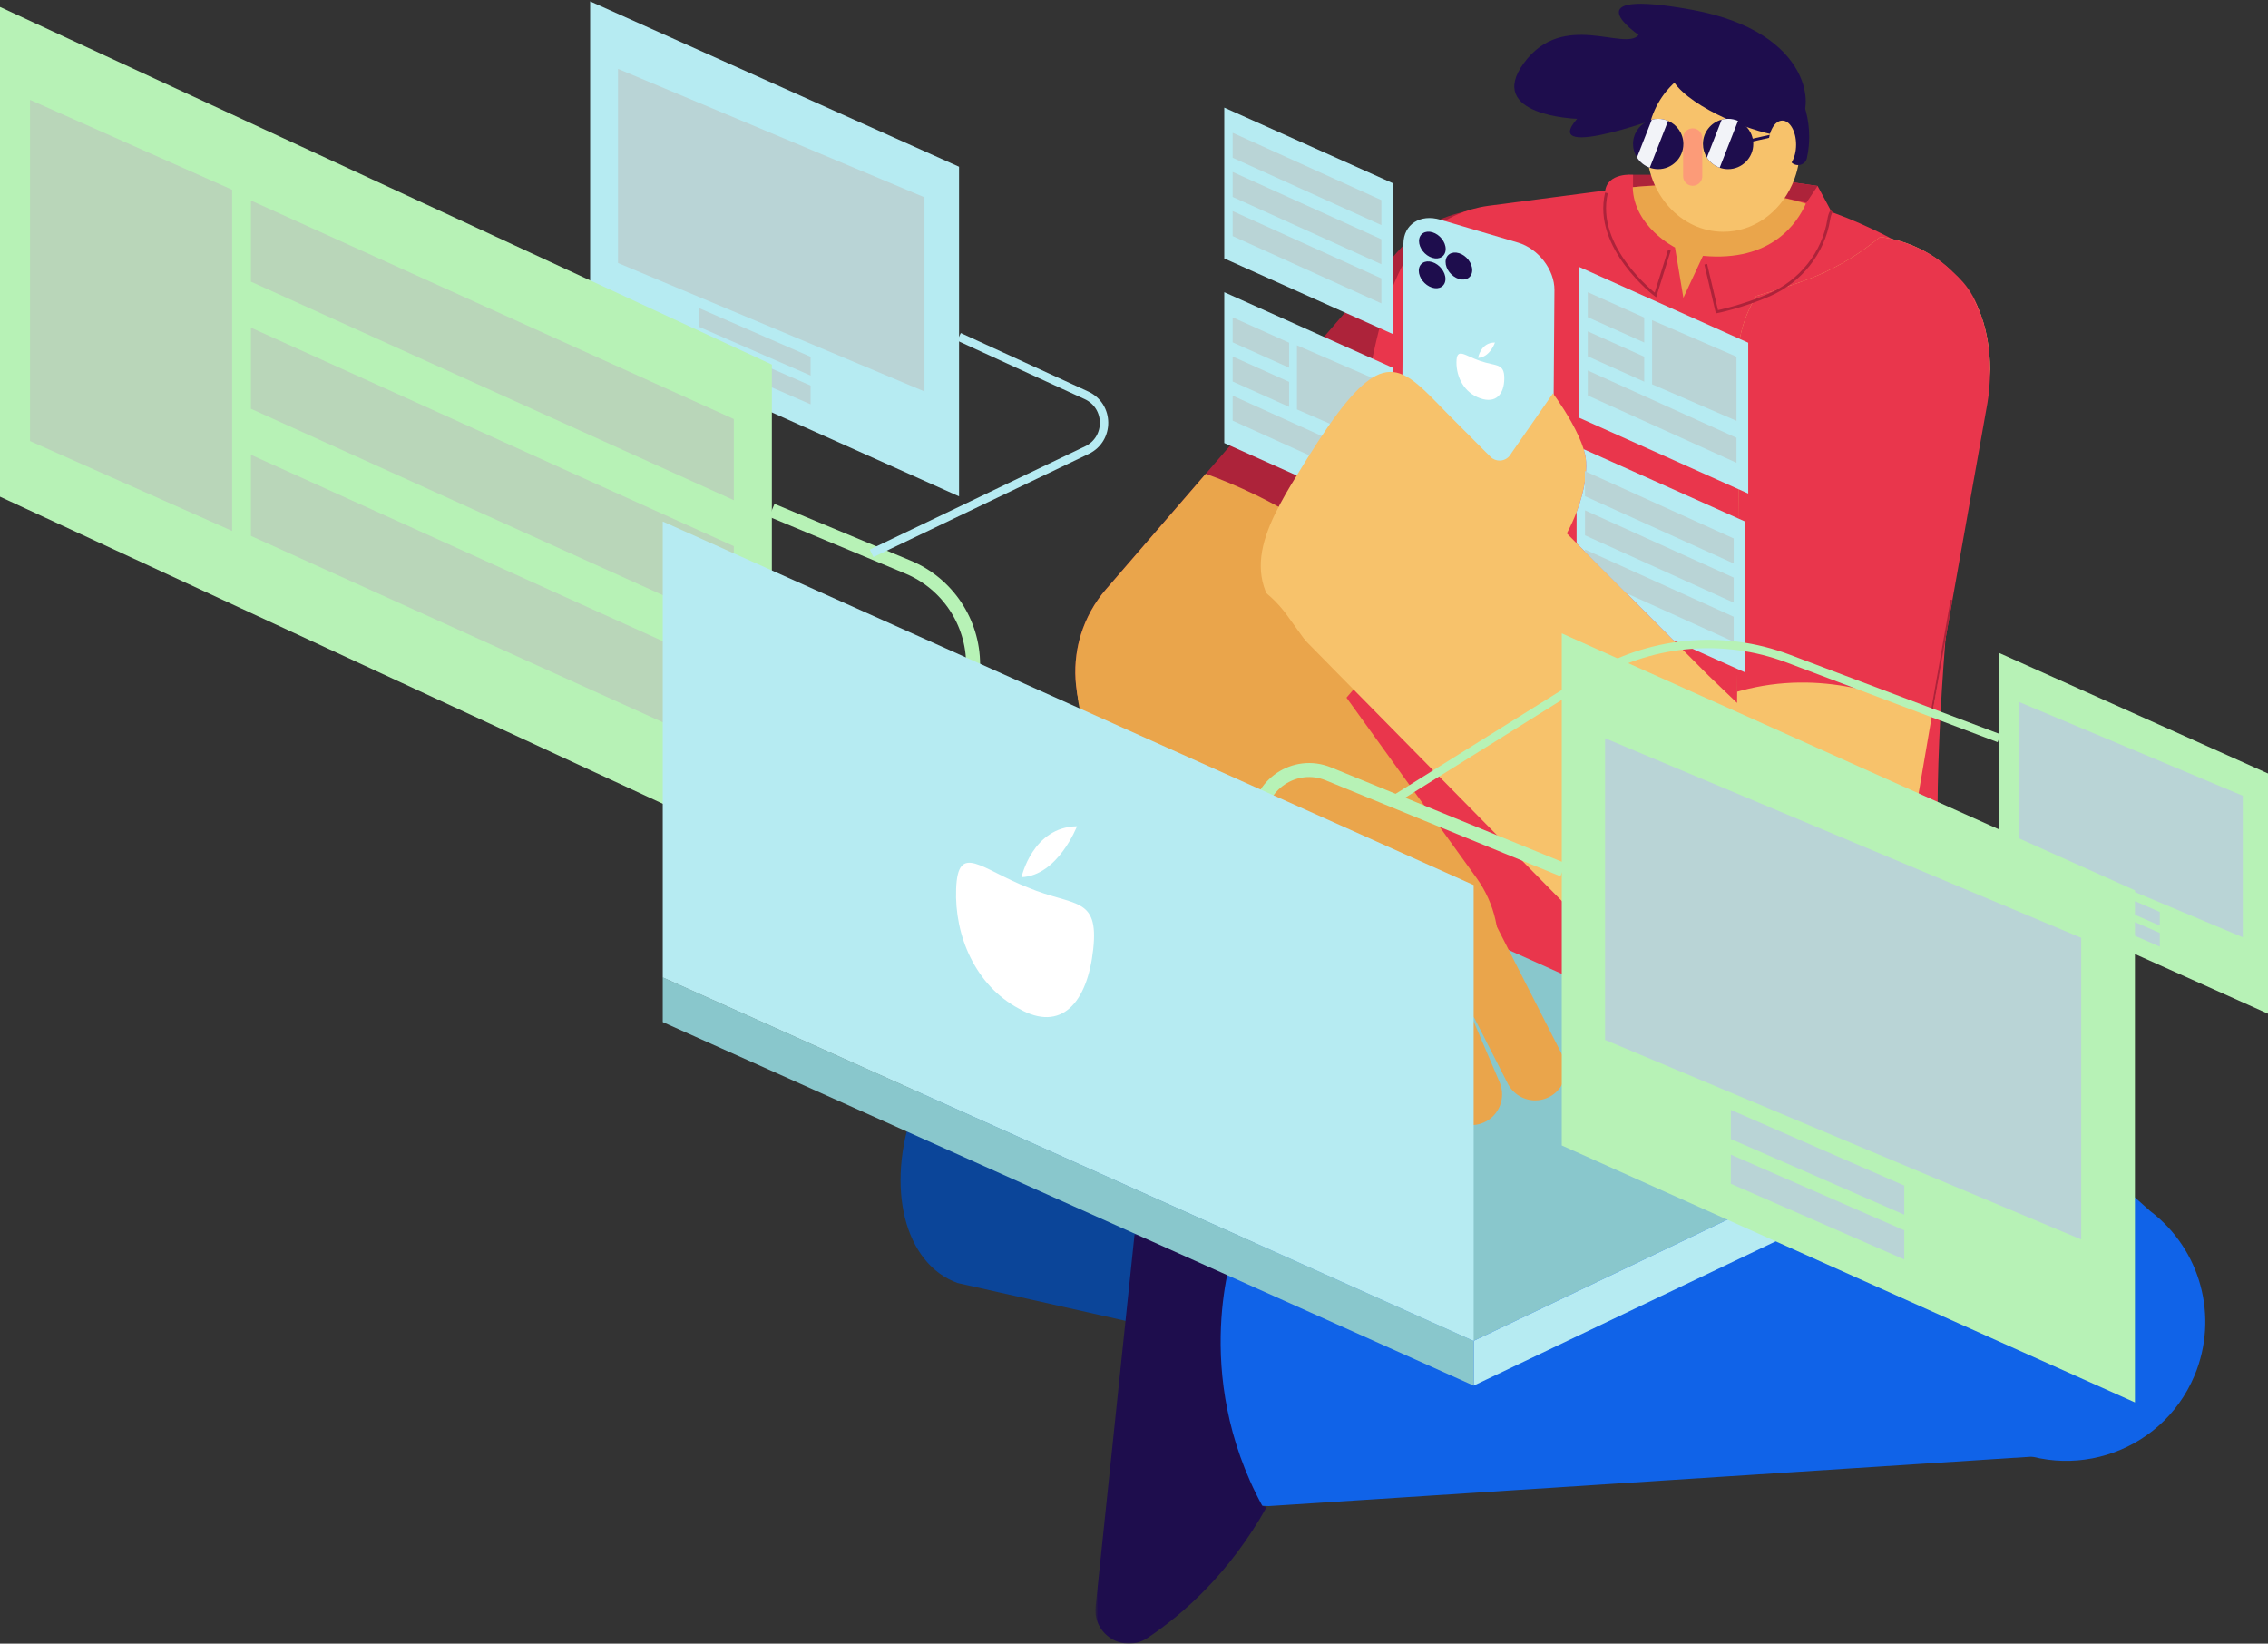 <svg xmlns="http://www.w3.org/2000/svg" xmlns:xlink="http://www.w3.org/1999/xlink" width="759" height="550" viewBox="0 0 759 550">
    <rect x="0" y="0" width="759" height="550" fill="#333333" stroke="none"/>
    <defs>
        <path id="prefix__a" d="M0.589 0.909L57.909 0.909 57.909 138 0.589 138z"/>
    </defs>
    <g fill="none" fill-rule="evenodd">
        <path fill="#AD233A" d="M546.508 58.475L555.865 58.475 555.865 64.09 545.572 66.897 544.636 62.218z"/>
        <g>
            <path fill="#E9364C" d="M245.508 62.145v-4.68s-8.65-.843-9.358 5.615" transform="translate(301 1.009)"/>
            <path fill="#AD233A" d="M230.58 138.679l-31.069 35.977-23.417 27.12-5.524 6.396-6.37 7.37-23.558 27.274-.192.218v.013l-.166.179v.014l-7.114 8.227c-8.369 9.677-20.174 14.65-32.029 14.65-9.805 0-19.635-3.383-27.633-10.28-8.985-7.753-13.894-18.455-14.56-29.427-.18-2.768-.077-5.536.294-8.28v-.012c.308-2.346.833-4.678 1.538-6.96 1.68-5.344 4.435-10.433 8.32-14.944l.037-.038 3.102-3.59 1.294-1.5 28.98-33.553 64.033-74.146c.14-.167.294-.333.448-.487.448-.5.91-.974 1.358-1.474 2.564-2.807 4.653-4.576 6.806-5.973 0 0 .013-.013.026-.013 1.68-1.09 3.41-1.935 5.434-2.858.513-.231 1.038-.461 1.59-.666 1.974-.782 4.165-1.436 6.113-1.923.257-.064.526-.128.795-.192.013 0 .025 0 .038-.013 1.756-.397 3.538-.68 5.332-.86 7.126-.678 14.406.424 21.122 3.385.077.026.142.064.218.102.09.026.192.077.282.129 3.576 1.614 6.973 3.78 10.1 6.472 5.845 5.05 9.972 11.343 12.33 18.162.09.282.18.563.282.846 0 .025.013.038.013.064 4.345 13.573 1.743 29.017-8.254 40.59" transform="translate(301 1.009)"/>
            <path fill="#0B4599" d="M17.901 427.688C.69 420.118-4.8 393.672 5.744 367.45c10.864-27.018 34.637-43.567 53.098-36.964l211.433 47.632c18.45 6.598 24.621 33.857 13.757 60.874-10.864 27.017-34.638 43.567-53.099 36.964L19.501 428.324c-.544-.194-1.079-.407-1.6-.636" transform="translate(301 1.009)"/>
            <path fill="#1063E8" d="M152.157 211.285l200.85 134.419 65.55 58.52c16.923 12.796 23.041 35.423 14.871 55.002-11.24 26.934-44.224 36.976-68.566 20.876L143.508 349.427l8.65-138.142z" transform="translate(301 1.009)"/>
            <path fill="#1063E8" d="M121.436 502.879c-23.276-1.533-41.474-21.107-41.047-44.68.44-24.286 20.483-43.618 44.769-43.178l265.592-17.203c24.272.44 43.62 20.484 43.18 44.769-.438 24.287-20.481 43.619-44.767 43.18l-265.594 17.2c-.715-.012-1.427-.041-2.133-.088" transform="translate(301 1.009)"/>
            <path stroke="#0B4599" stroke-width=".936" d="M281.743 404.654L353.323 399.991" transform="translate(301 1.009)"/>
            <path fill="#E9364C" d="M362.302 113.912c-.038.356-.085.71-.141 1.067.01.009 0 .028 0 .028-.084.468-.16.926-.261 1.404-1.666 7.626-5.512 33.07-8.825 64.23-.197 1.882-.412 3.8-.608 5.719-.898 8.862-1.75 18.107-2.471 27.474-1.693 21.578-2.79 43.823-2.554 63.52 0 .534.009 1.067.018 1.6l-1.384 51.742c-.79 29.508-23.225 35.196-52.563 38.456l-6.597.732c-45.35 5.039-91.23 2.124-135.577-8.613 0 0-20.68-14.903-20.456-22.1.086-2.61.143-4.285.16-4.688 1.012-21.335 2.93-45.637 6.42-70.875.01-.131.028-.253.047-.384.065-.552.15-1.113.234-1.666.262-1.908.542-3.79.824-5.698.645-4.37 1.282-8.656 1.88-12.821v-.01c.047-.214.066-.41.094-.635.954-6.532 1.844-12.801 2.696-18.791.008-.121.018-.243.046-.364.449-3.257.898-6.457 1.32-9.555 1.525-11.042 2.863-21.14 4.07-30.375.037-.196.056-.383.084-.562.216-1.712.449-3.387.655-5.024.01-.03.01-.038.01-.075.262-1.965.533-3.912.776-5.812v-.028c.252-1.918.505-3.79.749-5.633 2.217-16.657 4.118-30.16 6.213-41.464 2.03-10.892 4.23-19.773 7.075-27.474 1.104-2.967 2.293-5.774 3.622-8.45 4.079-8.301 10.985-14.673 19.304-18.22h.009c.328-.122.647-.253.974-.374.327-.135.665-.27.99-.405l.02-.007c1.628-.571 3.294-1.048 4.998-1.413 1.019-.215 2.058-.402 3.106-.533l22.534-2.948 13.016-1.703 7.196-.945.43-.047c.684-.093 1.358-.17 2.032-.262h.009c.056 0 .103-.01.149-.01.357-.037.72-.074 1.086-.121l1.665-.17h.03c.803-.083 1.627-.157 2.432-.223 1.656-.131 3.313-.253 4.959-.318.815-.047 1.638-.085 2.452-.103 1.657-.056 3.323-.084 4.969-.084.814 0 1.638.009 2.452.028.272 0 .542.009.805.018h.028c.019-.01.037-.01.066-.01h.018c.019 0 .037 0 .066.01.72.009 1.45.038 2.17.075 1.33.028 2.649.103 3.977.187.449.029.908.066 1.357.094.43.028.87.056 1.29.103.404.028.806.066 1.209.103.43.037.842.075 1.273.12.262.01.515.03.786.076.42.038.86.084 1.28.14l.834.085c.328.028.637.065.955.112.225.037.43.057.646.094.186.009.374.037.543.065.439.056.879.122 1.309.178.44.056.88.122 1.31.197.608.093 1.217.168 1.825.27.617.094 1.226.188 1.825.3.468.084.955.178 1.422.253.889.168 1.779.337 2.667.515l3.837-4.576 13.1 1.87 4.718 8.76c.327.112.645.234.972.356 2.855 1.048 5.68 2.18 8.469 3.415.234.112.478.215.729.328.198.084.413.168.6.27.87.376 1.73.778 2.592 1.19.412.177.814.374 1.217.57l1.207.59c.786.374 1.562.786 2.33 1.17.308.168.608.327.908.477l1.693.889c.16.065.309.13.458.225l2.05 1.094.056.029.065.028.02.018.112.056 3.144 1.638c.13.065.243.122.365.197l5.68 2.966.505.28 3.21 1.676c1.722.917 3.313 1.983 4.735 3.2.393.318.759.655 1.123.983.262.252.524.514.777.786 5.484 5.624 8.263 13.513 7.299 21.513" transform="translate(301 1.009)"/>
            <path fill="#EAA54B" d="M303.339 67.142c-2.761 6.27-11.398 19.624-34.437 17.462l-6.55 14.037-2.808-16.845s-13.83-6.915-14.14-20.166c.805-.084 1.629-.158 2.434-.224 1.656-.131 3.313-.253 4.959-.318.814-.047 1.638-.085 2.452-.103 1.656-.056 3.322-.084 4.969-.084.814 0 1.638.009 2.452.028.272 0 .542.009.805.018h.028c.019-.01.037-.01.065-.01h.019c.019 0 .037 0 .065.01.72.009 1.45.038 2.17.075 1.33.028 2.65.103 3.978.187.449.029.908.066 1.357.094.43.028.87.056 1.29.103.404.028.806.066 1.208.103.43.037.843.075 1.274.12.262.01.514.03.786.076.42.038.86.084 1.28.14l.834.085c.328.028.637.066.955.112.225.038.43.057.646.094.186.009.374.037.543.065.439.056.879.122 1.309.178.44.056.88.122 1.31.197.608.093 1.217.168 1.825.27.617.094 1.226.188 1.825.3.468.084.954.178 1.422.253 1.722.318 3.435.664 5.147 1.039.422.093.833.187 1.255.29 1.366.318 2.74.655 4.098 1 .113.029.215.048.336.085.226.047.459.103.674.169.094.028.187.047.28.084h.01c.337.066.655.15.974.253.028 0 .065.009.102.018.824.234 1.666.468 2.499.72.094.029.196.057.3.085" transform="translate(301 1.009)"/>
            <path fill="#AD233A" d="M303.525 66.824L307.268 61.209 294.168 59.338 290.331 63.914z" transform="translate(301 1.009)"/>
            <path fill="#E9364C" d="M347.507 277.373l-.047 1.581c-.01-.533-.018-1.066-.018-1.601l.065.02z" transform="translate(301 1.009)"/>
            <g transform="translate(301 1.009) translate(65 411)">
                <mask id="prefix__b" fill="#fff">
                    <use xlink:href="#prefix__a"/>
                </mask>
                <path fill="#1E0D4D" d="M57.91 92.275c-12.363 22.087-27.837 35.763-39.893 43.812-7.896 5.266-18.35-1.03-17.363-10.475L13.7.91l18.722 1.233c5.547.365 10.736 1.73 15.452 3.888l-.902-.247s-14.823 41.355 9.463 86.095l1.475.397z" mask="url(#prefix__b)"/>
            </g>
            <path fill="#1E0D4D" d="M258.608 36.879s-44.917 16.844-31.816 1.872c0 0-30.88-.936-17.78-18.716 13.101-17.78 33.688-3.743 38.367-9.358 0 0-23.395-15.908 17.78-8.422 41.174 7.486 41.408 34.437 35.208 38.273-6.199 3.837-41.759-3.65-41.759-3.65" transform="translate(301 1.009)"/>
            <path fill="#EAA54B" d="M170.57 208.172l-6.37 7.37-23.558 27.274-.192.218v.013l-.166.179v.013l-7.114 8.228c-8.37 9.677-20.174 14.65-32.03 14.65-9.804 0-19.634-3.383-27.633-10.28-8.984-7.753-13.893-18.455-14.56-29.427-.179-2.768-.076-5.55.295-8.292.307-2.346.833-4.678 1.538-6.96 1.68-5.344 4.435-10.433 8.318-14.944l.038-.04 3.103-3.587 1.294-1.5 28.98-33.555c.088.026.165.064.255.09 4.5 1.64 10.318 3.973 16.778 7.139 8.933 4.37 19.058 10.292 28.53 18.034.025.012.04.038.052.05.192.142.371.296.55.462 8.242 6.819 15.957 15.06 21.892 24.865" transform="translate(301 1.009)"/>
            <g>
                <path fill="#B6EBF2" d="M57.207 76.566L0.709 51.239 0.709 0.769 57.207 26.095z" transform="translate(301 1.009) translate(108 96)"/>
                <path fill="#B9D4D6" d="M22.407 26.034L3.516 17.552 3.516 9.19 22.407 17.673zM22.407 39.135L3.516 30.652 3.516 22.291 22.407 30.774zM53.288 52.236L25.039 40.01 25.039 18.548 53.288 30.774zM53.288 66.272L3.517 43.753 3.517 35.392 53.288 57.911z" transform="translate(301 1.009) translate(108 96)"/>
            </g>
            <path fill="#B6EBF2" d="M207.03 80.178l-26.012-7.676c-6.772-1.997-12.302 1.59-12.35 8.012l-.396 51.422c-.05 6.416 5.401 13.659 12.173 16.18l26.012 9.688c6.772 2.524 12.301-.902 12.351-7.654l.396-54.113c.048-6.757-5.403-13.86-12.175-15.86" transform="translate(301 1.009)"/>
            <path fill="#FFF" d="M202.425 125.657c.038-5.204-2.677-4.055-7.98-5.853-5.305-1.796-7.99-4.74-8.028.38-.038 5.12 2.63 10.22 7.934 12.083 5.304 1.864 8.035-1.406 8.074-6.61" transform="translate(301 1.009)"/>
            <path fill="#FFF" d="M193.65 118.755s.841-5.183 5.654-5.151c0 0-1.64 4.94-5.655 5.15" transform="translate(301 1.009)"/>
            <path fill="#1E0D4D" d="M182.806 82.345c.019-2.37-1.964-4.889-4.427-5.628-2.462-.739-4.473.566-4.491 2.914-.018 2.347 1.964 4.867 4.427 5.627 2.463.76 4.473-.544 4.49-2.913M182.73 92.355c.019-2.37-1.963-4.91-4.426-5.674-2.464-.763-4.474.52-4.492 2.868-.019 2.347 1.964 4.887 4.427 5.672 2.463.786 4.474-.498 4.492-2.867M191.691 89.39c.02-2.39-1.964-4.937-4.427-5.687-2.462-.75-4.472.563-4.49 2.932-.019 2.37 1.963 4.915 4.426 5.687 2.463.771 4.473-.54 4.491-2.932" transform="translate(301 1.009)"/>
            <path fill="#F7C26B" d="M229.422 156.658l.337.15c-.066.954-.178 1.984-.337 3.069v-3.22zM283.116 173.558L283.116 224.034 280.402 222.817 280.459 212.982 280.72 172.482z" transform="translate(301 1.009)"/>
            <path fill="#AD233A" d="M281.493 144.46v85.678c-.38.092-.76.196-1.14.311l.104-17.466.437-68.523h.6z" transform="translate(301 1.009)"/>
            <g>
                <path fill="#B6EBF2" d="M57.207 75.805L0.709 50.478 0.709 0.007 57.207 25.334z" transform="translate(301 1.009) translate(108 35)"/>
                <path fill="#B9D4D6" d="M53.288 39.309L3.517 16.791 3.517 8.43 53.288 30.948zM53.288 52.411L3.517 29.892 3.517 21.531 53.288 44.05zM53.288 65.511L3.517 42.992 3.517 34.631 53.288 57.15z" transform="translate(301 1.009) translate(108 35)"/>
            </g>
            <path fill="#F7C26B" d="M364.996 122.69c0 .055-.019.102-.019.158-.074 1.488-.252 2.976-.504 4.473l-9.096 53.32-5.606 32.846-3.47 20.39-.825 4.83-7.149 41.903-6.223 36.523c-.009.076-.038.168-.046.253-.75 4.248-2.125 8.291-4.043 12.015-5.09 9.882-13.98 17.546-24.92 20.98-11.463 3.593-23.712 2.106-33.828-3.724-.42-.243-.842-.496-1.254-.748-2.78-1.74-5.37-3.819-7.73-6.214l-42.558-43.214-16.264-16.517h-.01l-48.258-49.006-7.607-7.72-1.217-1.245-15.394-15.637c-3.62-3.668-5.867-7.4-7.037-11.19-2.722-8.807.33-17.95 5.465-27.55 2.293-4.286 5.007-8.675 7.805-13.157l1.46-2.359c10.153-16.254 17.078-24.46 22.805-27.39 3.256-1.656 6.138-1.6 8.983-.346.355.168.711.337 1.066.533 4.164 2.246 8.395 6.916 13.831 12.456l.01.01c.066.074.112.102.168.177l3.678 3.687.01.01 10.583 10.62c.851.852 1.946 1.254 3.041 1.254 1.376 0 2.76-.655 3.603-1.928l.524-.805.196-.28 13.541-19.465s.094.113.243.337c1.095 1.49 5.522 7.73 8.395 14.112.645 1.413 1.207 2.836 1.636 4.211.188.608.356 1.216.488 1.806.317 1.385.45 3.331.29 5.708l-.337-.15v3.22c-.459 3.07-1.348 6.615-2.808 10.452-.87 2.293-1.956 4.698-3.275 7.15l3.275 3.284 2.808 2.817 13.877 13.924 15.656 15.702L270.81 225.1l9.508 9.114.037-3.76.047-7.638 2.714 1.217v-50.475l-2.395-1.077.177-28.017.188-30.946c.037-.299.074-.58.094-.879.045-.309.121-.618.177-.936.056-.28.113-.562.187-.852.056-.299.122-.58.206-.87.122-.533.262-1.058.421-1.582.103-.374.224-.757.346-1.132.15-.505.328-1 .505-1.478.178-.496.356-.983.553-1.47.121-.27.233-.55.346-.814.17-.402.346-.804.533-1.197.15-.309.29-.609.45-.927.037-.084.084-.196.14-.28.16-.328.327-.646.506-.974.383-.702.766-1.394 1.197-2.068l.01-.018c.58-.28 16.188-4.342 24.676-8.825.45-.243.926-.449 1.375-.692 1.488-.758 2.92-1.554 4.305-2.377.384-.225.748-.449 1.123-.683 1.197-.739 2.34-1.488 3.444-2.246.365-.243.72-.506 1.076-.758 1.993-1.413 3.817-2.826 5.455-4.183.561.056 1.114.15 1.684.244.525.084 1.048.177 1.563.3.515.102 1.03.223 1.535.354.262.056.515.122.768.178.084.028.177.047.252.075.673.187 1.33.374 1.974.59.094.018.178.056.263.074.262.094.533.178.786.281.196.066.401.15.6.225l.017.018c.234.075.478.16.702.253.403.16.814.318 1.198.496.122.028.234.094.346.15 2.49 1.104 4.857 2.442 7.056 3.958.936.655 1.843 1.348 2.714 2.077 4.407 3.64 8.047 8.142 10.667 13.214.066.065.094.15.122.215.131.271.262.543.392.805 2.967 6.541 4.1 14.017 4.146 20.905" transform="translate(301 1.009)"/>
            <path fill="#E9364C" d="M364.994 122.686c.022 4.044-.334 7.88-.898 11.221L352.39 199.77l-6.912 38.94c-.172-.091-.357-.184-.542-.288-12.488-6.59-36.289-15.667-63.443-8.282-.38.091-.76.194-1.14.31l.104-17.466.437-68.523.197-30.944v-.415c.022-.16.056-.31.091-.46.046-.312.116-.623.173-.934.058-.287.116-.563.185-.852.058-.3.126-.588.207-.876.127-.53.265-1.06.427-1.578.102-.38.218-.76.344-1.13.151-.505.324-1.002.507-1.484.173-.497.358-.98.554-1.465.115-.276.23-.553.346-.818.161-.403.344-.806.53-1.198.15-.31.287-.61.448-.92.035-.093.081-.197.14-.288.16-.323.333-.645.506-.969.38-.703.771-1.394 1.198-2.074l.012-.01c.576-.288 16.185-4.344 24.676-8.826.45-.241.922-.448 1.371-.69 1.486-.76 2.926-1.555 4.31-2.385.38-.22.747-.45 1.116-.68 1.2-.737 2.34-1.486 3.445-2.246.37-.243.725-.508 1.083-.76 1.993-1.406 3.813-2.823 5.45-4.183.563.057 1.116.15 1.68.242.531.093 1.05.184 1.568.3.518.104 1.025.23 1.532.357.265.057.52.126.772.183.081.025.172.047.253.07.668.184 1.325.38 1.97.587.092.023.185.059.265.082.265.091.53.172.784.276.15.046.287.091.438.15l.045.022c.29.105.565.207.841.324.404.16.807.322 1.2.495.114.034.23.091.344.15 9.021 3.893 16.28 10.736 20.438 19.25.057.07.092.15.115.218.138.267.265.543.392.808 2.971 6.531 4.101 14.008 4.147 20.897" transform="translate(301 1.009)"/>
            <path fill="#AD233A" d="M352.39 199.77l-6.911 38.939c-.173-.092-.358-.184-.542-.288l6.844-38.766.61.115z" transform="translate(301 1.009)"/>
            <path fill="#B6EBF2" d="M283.116 173.558v50.476l-2.714-1.217-21.447-9.61-15.656-15.703-13.877-13.924-2.808-2.817V170.33c1.46-3.836 2.35-7.383 2.808-10.452v-3.219l.337.15c.16-2.377.027-4.324-.29-5.708-.132-.59-.3-1.199-.488-1.807l51.74 23.19 2.395 1.075z" transform="translate(301 1.009)"/>
            <path fill="#B9D4D6" d="M279.195 179.172L279.195 187.538 229.422 165.024 229.422 156.657 229.758 156.807zM279.195 200.639L229.424 178.12 229.424 169.759 279.195 192.278zM279.195 205.374L279.195 213.74 243.299 197.504 229.422 183.58 229.422 182.859z" transform="translate(301 1.009)"/>
        </g>
        <g>
            <g>
                <path fill="#B6EBF2" d="M57.05 76.144L0.552 50.817 0.552 0.346 57.05 25.673z" transform="translate(0 .009) translate(528 89)"/>
                <path fill="#B9D4D6" d="M22.251 25.612L3.359 17.13 3.359 8.768 22.251 17.251zM22.251 38.713L3.359 30.231 3.359 21.869 22.251 30.352zM53.131 51.814L24.883 39.588 24.883 18.126 53.131 30.352zM53.131 65.851L3.36 43.332 3.36 34.971 53.131 57.49z" transform="translate(0 .009) translate(528 89)"/>
            </g>
            <path fill="#F7C26B" d="M602.366 49.356c0 .968-.046 1.913-.127 2.87-.322 3.443-1.198 6.715-2.558 9.676-4.193 9.274-12.89 15.644-22.948 15.644-14.17 0-25.633-12.626-25.633-28.19 0-7.235 2.465-13.836 6.532-18.824.38-.46.772-.91 1.187-1.348 4.608-4.966 10.933-8.03 17.914-8.03 3.63 0 7.073.83 10.195 2.34.461.206.911.436 1.348.69 8.376 4.631 14.09 14.158 14.09 25.172" transform="translate(0 .009)"/>
            <path fill="#FC9B78" d="M566.477 62.162c-1.77 0-3.204-1.435-3.204-3.204V46.14c0-1.77 1.434-3.205 3.204-3.205 1.77 0 3.204 1.435 3.204 3.205v12.817c0 1.769-1.434 3.204-3.204 3.204" transform="translate(0 .009)"/>
            <path fill="#1E0D4D" d="M605.46 45.746c0 1.037-.048 2.048-.135 3.073-.13 1.383-.342 2.74-.634 4.064-.582 2.636-4.103 3.211-5.57.945l-5.69-8.797c-12.34-2.469-33.317-12.34-34.612-20.89 4.936-5.319 11.71-8.602 19.188-8.602 3.887 0 7.576.89 10.92 2.505.493.222.974.47 1.443.741 8.97 4.96 15.09 15.165 15.09 26.961M563.352 48.172c0 4.651-3.771 8.422-8.422 8.422-.982 0-1.937-.169-2.816-.486-1.788-.627-3.294-1.844-4.286-3.416-.833-1.3-1.32-2.864-1.32-4.52 0-3.912 2.667-7.196 6.279-8.15.683-.179 1.404-.272 2.143-.272 1.179 0 2.292.243 3.313.683 3.004 1.282 5.109 4.267 5.109 7.74" transform="translate(0 .009)"/>
            <path fill="#1E0D4D" d="M586.746 48.172c0 4.651-3.77 8.422-8.422 8.422-.983 0-1.937-.169-2.817-.486-1.787-.627-3.294-1.844-4.285-3.416-.833-1.3-1.32-2.864-1.32-4.52 0-3.912 2.667-7.196 6.28-8.15.682-.179 1.403-.272 2.142-.272 1.18 0 2.292.243 3.313.683 3.004 1.282 5.11 4.267 5.11 7.74" transform="translate(0 .009)"/>
            <path stroke="#AD233A" stroke-width=".936" d="M570.838 88.41l3.743 15.909s8.499-1.7 17.456-5.594c10.466-4.55 18.172-14.032 19.975-25.301.176-1.096.468-2.091.935-2.793M537.618 64.548c-4.376 18.34 16.376 34.156 16.376 34.156l4.68-14.972" transform="translate(0 .009)"/>
            <path fill="#F2F3F8" d="M581.637 40.434l-6.13 15.674c-1.787-.627-3.294-1.843-4.285-3.415l4.959-12.671c.684-.178 1.404-.271 2.143-.271 1.179 0 2.292.243 3.313.683M558.242 40.434l-6.129 15.674c-1.788-.627-3.294-1.843-4.286-3.415l4.96-12.671c.683-.178 1.403-.271 2.142-.271 1.18 0 2.292.243 3.313.683" transform="translate(0 .009)"/>
            <path stroke="#1E0D4D" stroke-width=".936" d="M593.296 45.365L584.874 47.237" transform="translate(0 .009)"/>
            <path fill="#F7C26B" d="M601.07 48.401c0-4.454-2.064-8.064-4.608-8.064-2.545 0-4.609 3.61-4.609 8.064 0 4.454 2.064 8.064 4.61 8.064 2.543 0 4.606-3.61 4.606-8.064" transform="translate(0 .009)"/>
            <path fill="#89C7CC" d="M493.169 448.683L221.794 327.034 368.711 256.849 640.085 378.5z" transform="translate(0 .009)"/>
            <path fill="#B6EBF2" d="M640.085 393.473L493.169 463.657 493.169 448.684 640.085 378.5z" transform="translate(0 .009)"/>
            <path fill="#89C7CC" d="M493.169 463.656L221.794 342.005 221.794 327.033 493.169 448.683z" transform="translate(0 .009)"/>
            <path fill="#EAA54B" d="M360.459 231.072c-.826-12.884 4.788-25.895 16.03-34.005 17.39-12.545 41.654-8.62 54.199 8.769l63.399 87.882c12.545 17.389 8.618 41.652-8.772 54.197-17.387 12.544-41.652 8.618-54.196-8.77l-63.399-87.882c-4.434-6.145-6.81-13.15-7.261-20.191" transform="translate(0 .009)"/>
            <path fill="#EAA54B" d="M513.764 368.209c-3.748 0-7.362-2.054-9.181-5.623l-25.265-49.596c-2.581-5.065-.566-11.264 4.5-13.844 5.063-2.582 11.263-.567 13.844 4.499l25.266 49.596c2.58 5.066.565 11.264-4.5 13.844-1.496.763-3.092 1.124-4.664 1.124" transform="translate(0 .009)"/>
            <path fill="#EAA54B" d="M491.709 376.47c-3.739-.253-7.206-2.547-8.778-6.231l-21.854-51.192c-2.231-5.228.198-11.276 5.427-13.508 5.226-2.232 11.276.198 13.508 5.426l21.853 51.192c2.232 5.228-.198 11.276-5.426 13.507-1.544.66-3.162.912-4.73.806M467.379 376.47c-3.74-.253-7.206-2.547-8.778-6.231l-21.854-51.192c-2.231-5.228.198-11.276 5.427-13.508 5.226-2.232 11.276.198 13.508 5.426l21.853 51.192c2.232 5.228-.198 11.276-5.426 13.507-1.544.66-3.162.912-4.73.806" transform="translate(0 .009)"/>
            <g>
                <path fill="#B7F2B6" d="M90 121.198L0.022 80.863 0.022 0.483 90 40.818z" transform="translate(0 .009) translate(669 218)"/>
                <path fill="#B9D4D6" d="M81.564 95.619L6.822 64.296 6.822 16.947 81.564 48.269zM53.79 91.734L26.561 79.853 26.561 75.279 53.79 87.16zM53.79 98.758L26.561 86.877 26.561 82.303 53.79 94.184z" transform="translate(0 .009) translate(669 218)"/>
            </g>
            <g>
                <path fill="#B6EBF2" d="M123.954 166.08L0.496 110.737 0.496 0.448 123.954 55.791z" transform="translate(0 .009) translate(197)"/>
                <path fill="#B9D4D6" d="M112.38 130.983L9.825 88.005 9.825 23.038 112.38 66.015zM74.272 125.653L36.91 109.351 36.91 103.074 74.272 119.377zM74.272 135.29L36.91 118.988 36.91 112.711 74.272 129.014z" transform="translate(0 .009) translate(197)"/>
            </g>
            <g>
                <path fill="#B7F2B6" d="M258.305 283.858L0 164.194 0 0.319 258.305 119.983z" transform="translate(0 .009) translate(0 2)"/>
                <path fill="#B9D6B9" d="M245.581 165.362L83.977 92.244 83.977 65.095 245.581 138.214zM77.685 175.656L10.051 145.583 10.051 31.408 77.685 61.481zM245.581 207.899L83.977 134.781 83.977 107.632 245.581 180.751zM245.581 250.436L83.977 177.319 83.977 150.171 245.581 223.288z" transform="translate(0 .009) translate(0 2)"/>
            </g>
            <g>
                <path fill="#B7F2B6" d="M192.469 258.271L0.656 172.286 0.656 0.932 192.469 86.918z" transform="translate(0 .009) translate(522 211)"/>
                <path fill="#B9D4D6" d="M174.485 203.741L15.149 136.969 15.149 36.03 174.485 102.803zM115.277 195.461L57.229 170.133 57.229 160.381 115.277 185.709zM115.277 210.434L57.229 185.106 57.229 175.353 115.277 200.681z" transform="translate(0 .009) translate(522 211)"/>
            </g>
        </g>
        <g stroke="#B7F2B6" stroke-width="4.679">
            <path d="M.29.759L45.87 19.75c13.197 5.499 21.794 18.394 21.794 32.692V93.4M265.09 121.055l-78.543-32.111c-11.184-4.572-23.433 3.654-23.433 15.735v47.676" transform="translate(258 170.009)"/>
        </g>
        <path stroke="#B6EBF2" stroke-width="2.807" d="M320.954 112.72l42.616 19.556c7.808 3.582 7.9 14.643.154 18.355l-72.038 34.52"/>
        <g>
            <path fill="#B6EBF2" d="M272.169 274.683L0.794 153.034 0.794 0.501 272.169 122.153z" transform="translate(221 174.009)"/>
            <path fill="#FFF" d="M144.857 143.611c1.945-17.86-6.514-14.187-21.839-20.63-15.617-6.108-23.435-15.336-24.04.425-.599 15.751 6.45 32.327 21.008 40.1 14.24 8.136 22.933-2.044 24.871-19.895" transform="translate(221 174.009)"/>
            <path fill="#FFF" d="M120.861 119.519s3.688-16.823 18.572-17.035c0 0-6.435 16.55-18.572 17.035" transform="translate(221 174.009)"/>
        </g>
        <path stroke="#B7F2B6" stroke-width="2.807" d="M466.207 267.808l65.32-40.8c20.055-12.526 44.806-14.974 66.926-6.62l70.569 26.65"/>
        <path fill="#E9364C" d="M536.214 45.374L546.508 44.438"/>
    </g>
</svg>
